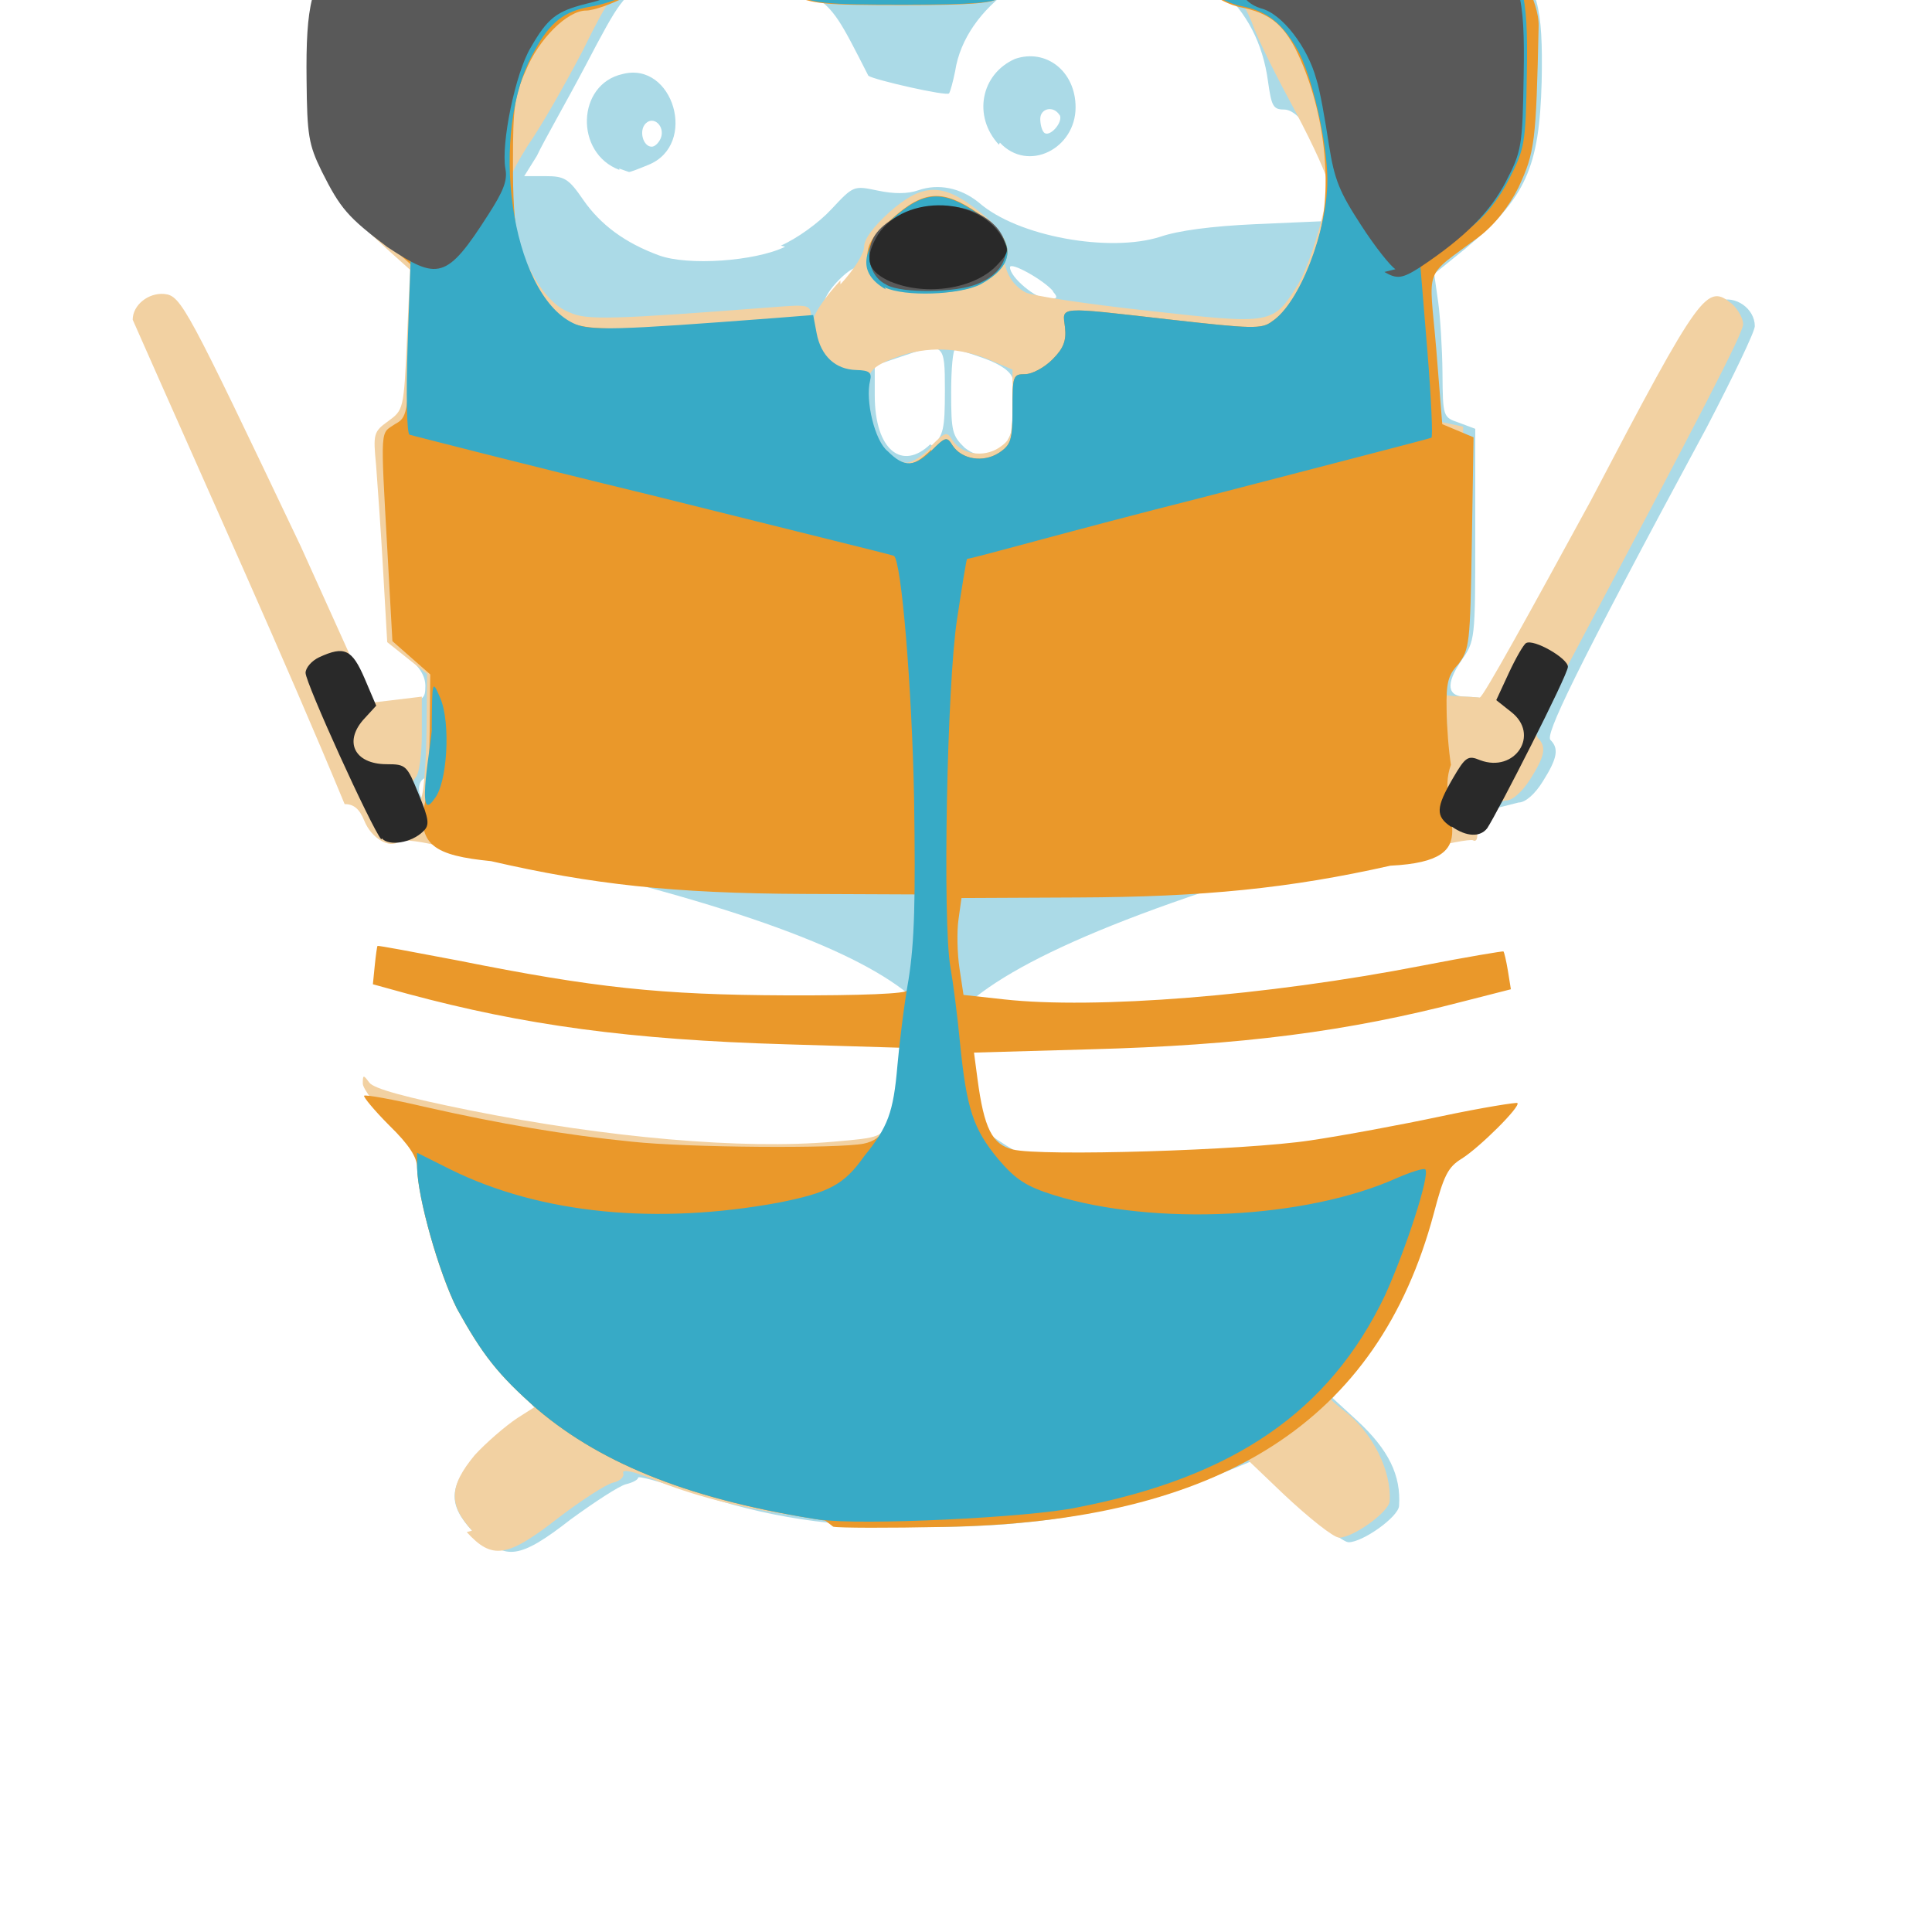 <svg width="16" height="16" version="1.1" viewBox="0 0 16 17" xmlns="http://www.w3.org/2000/svg">
 <g transform="matrix(1.2 0 0 1.2 -24 -153)">
  <g transform="matrix(.037 0 0 .037 8.8 122)" stroke-width="1.1">
   <path d="m385 452c-4.9-5.3-4.6-8.9 0.94-15 2.4-2.6 6-5.8 8-7l3.6-2.2-5.4-5.9c39-39 188-68-28-110-42-83-59-146 4.2-18 0.45 0.4 0.42-5.8 2.9-6 4.1-0.44 4.5-0.78 4.5-3.3 6e-3 -1.9-1.1-3.8-3.4-5.6-3.1-2.6-3.4-3.4-3.8-10-0.21-4-0.82-13-1.4-21l-1-13 6.3-5.3 0.43-28-6.6-5.5c-4.1-3.4-7.7-7.6-9.5-11-2.7-5.1-2.9-6.6-3.1-20-0.24-13-0.024-15 2-20 1.2-2.7 3.7-5.9 5.4-7.1 1.7-1.3 4.8-5.3 6.8-9 4.6-8.3 15-22 20-25 1.9-1.5 5.8-3.7 8.5-4.8 28-12 139-11 163 0.73 2.2 1.2 5.8 4 8 6.2 4.6 4.9 13 17 16 24 1.2 2.7 4.3 7 6.8 9.6 6 6 7.1 10 6.8 25-0.46 17-3.1 23-15 33l-6.3 5.1 0.78 5.5c0.43 3 0.82 9.5 0.86 14 0.078 8.9 0.085 8.9 3.3 10l3.2 1.2v21c0 21-0.025 21-2.8 25-3.1 4.6-2.8 7.1 1 7.1 1.4 0 3.3 0.25 4.1 0.56 1.6 0.59 4.6-4.7 29-52 11-21 14-26 17-27 3.2-1.2 7.1 1.5 7.1 5 0 1.1-4.3 10-9.5 20-27 50-32 61-31 62 1.7 1.7 1.4 3.6-1.5 8.2-1.6 2.6-3.5 4.2-4.8 4.2-233 58-44 74-32 112l-4.9 6 4.8 4.4c6.4 5.9 8.8 11 8.4 17-0.15 2.2-7.2 7.2-10 7.2-1.1 0-5.8-3.7-10-8.2l-8.4-8.2-3.4 1.4c-21 8.7-38 12-62 12-19 0.028-31-1.8-47-7.1-5.7-1.9-10-3.1-10-2.7s-1.1 1-2.4 1.3-6.2 3.5-11 7c-10 7.8-13 8.2-18 2.7zm-8.8-147c0-2-0.34-2.5-1.1-1.8-0.61 0.61-0.79 1.9-0.42 2.9 0.99 2.6 1.5 2.2 1.5-1.1zm100-68c2.2-2 2.5-3.3 2.5-11 0-9.5-0.14-9.6-8.9-6.6l-5 1.7v5.9c0 11 5.5 15 11 9.7zm15-1.3c1.6-2.3 2-7.9 0.94-12-0.39-1.4-2.3-2.8-5.6-4-2.7-0.98-5.4-1.8-5.8-1.8-0.44 3e-3 -0.8 3.8-0.8 8.5 0 7.8 0.22 8.6 2.7 11 3.1 2.4 6.3 2 8.6-1.3zm-32-30c1.5-1.8 2.5-3.6 2.2-3.9-0.71-0.71-4.7 2.8-6.1 5.4-1.7 3.1 0.75 2.2 3.8-1.5zm41 0.72c-1.9-2.3-8.6-6-8.6-4.8 0 2 5.2 6.3 7.5 6.3 1.9 0 2.1-0.28 1-1.5zm-54-9.1c3.2-1.4 7.5-4.5 10-7.2 4.4-4.7 4.4-4.7 9.2-3.7 3.2 0.68 5.9 0.67 8-0.054 4-1.4 8.4-0.5 12 2.4 7.7 6.8 26 10 36 6.8 3.5-1.2 10-2.1 19-2.5l14-0.61 0.33-5.1c0.43-6.6-4.9-17-8.8-17-2.2 0-2.5-0.68-3.2-5.6-2-15-13-25-30-25-15 0-30 10-32 23-0.42 2.1-0.95 4-1.2 4.4-0.37 0.63-15-2.7-16-3.5-5.6-11-6.6-13-11-16-2.9-1.8-7.4-3.8-10-4.4-6.4-1.6-17-0.56-23 2.3-4.5 2.1-5.3 3.2-12 16-3.9 7.4-8.3 15-9.7 18l-2.5 4h4.2c3.8 0 4.6 0.48 7.5 4.7 3.4 4.9 8.2 8.5 15 11 5.7 2.1 19 1.2 25-1.7zm-32-15c-8.9-3.3-8.5-17 0.64-19 10-2.6 15 14 5.1 18-2 0.82-3.7 1.5-3.9 1.4-0.17-0.046-1-0.35-1.9-0.67zm8.2-6.3c0.89-2.3-1.4-4.5-3-2.9-1.4 1.4-0.52 4.6 1.2 4.6 0.62 0 1.4-0.75 1.8-1.7zm67 1.3c-5.2-5.6-3.6-14 3.2-17 6.1-2.1 12 2.4 12 9.6 0 8.2-9.4 13-15 7zm12-5.9c-1.2-1.9-3.8-1.3-3.8 0.79 0 1.1 0.33 2.3 0.74 2.7 1.1 1.1 3.9-2.1 3.1-3.5zm-78-41c26-11 72-12 100-2.9 7.3 2.5 9.4 2.8 9.8 1.7 0.31-0.8 2.1-2.1 4.1-2.9 12-5.3 23-5.7 32-1.3 3.4 1.6 6.4 2.7 6.5 2.6 0.86-0.86-12-19-15-21-5-3.3-18-6.7-37-9.1-20-2.7-77-3.4-93-1.1-22 3-33 6.5-41 13-4.7 4-16 17-16 18 0.2 0.2 3.1-0.91 6.5-2.4 8.1-3.7 17-3.9 27-0.48 4 1.4 8.3 3.6 9.6 5 2.8 3 2.1 2.9 6.7 0.99z" fill="#abdae7"/>
   <path d="m385 452c-4.7-5.2-4.6-8.8 0.54-15 2.2-2.4 6-5.7 8.4-7.3l4.4-2.8-5.1-5.1c-2.8-2.8-7.1-8.8-9.5-13-4.1-7.9-8.6-23-8.6-29-5e-3 -1.9-1.8-4.5-5.9-8.6-3.2-3.2-5.9-6.8-5.9-7.8 0-1.8 0.11-1.8 1.3-0.19 0.92 1.2 7.1 2.9 20 5.5 27 5.4 54 7.8 72 6.2 9.3-0.8 9.6-0.9 11-4.3 23-102-22-54-88-54-4.4-1.2-8.4-1.7-9.1-1.2-1.9 1.5-5.5-0.63-6.9-4.1-0.98-2.4-2.1-3.3-3.9-3.3-12-29-27-62-42-96 0-2.9 3.1-5.4 6.3-5.1 3.3 0.38 4.3 2.3 27 50l14 31 10-1.2v7.4c0 4.1-0.53 7.9-1.2 8.6-0.71 0.71-0.84 2.2-0.35 3.7l0.83 2.5 0.77-2.7c0.42-1.5 0.82-7.5 0.88-13l0.11-11-7.9-6.3-0.8-14c-0.44-7.9-1.1-17-1.4-21-0.61-6.3-0.52-6.7 2.4-8.8 3-2.2 3.1-2.3 3.7-16l0.63-14-3.9-3.5c-8.5-7.7-10-9.6-13-15-2.5-5.3-2.8-7.3-3-20-0.19-13 0.02-14 2.2-19 1.3-2.6 3.9-5.8 5.7-6.9 1.8-1.2 4.1-3.8 5.1-5.8 5.4-11 19-27 26-31 16-8.4 65-12 112-9.5 40 2.5 54 6.1 63 16 5.4 6.4 14 21 16 26 0.66 2 1.9 3.7 2.6 3.7 4.1 0 11 14 9.6 19-0.42 1-0.7 5.8-0.61 11 0.26 14-3.1 21-17 32l-4.4 3.8 2.4 29 6 1.3v21c0 21-0.045 21-2.7 25-3.7 5.5-3.5 7.2 1.1 7.4 2.1 0.088 4.2 0.21 4.9 0.27 0.62 0.059 10-17 22-39 22-42 23-43 28-39 1.2 1.1 2.2 2.9 2.2 4 0 1.8-7.9 17-36 70-4.3 8.1-5.5 11-4.7 12 1.8 1.8 1.4 3.6-1.5 8.2-1.6 2.5-3.5 4.2-4.7 4.2-2 0-5.8 4.7-5.8 7.1 0 0.73-0.38 1.1-0.84 0.8-0.46-0.28-5.5 0.66-11 2.1-116-56-151 94 0.88 70-2.9 11-9.5 24-15 31-2.4 2.9-4.3 5.6-4.3 6.1 0 0.49 1.7 2.2 3.8 3.8 5.8 4.4 9.5 12 9.1 18-0.14 2.1-7.2 7.2-10 7.2-1.1 0-6-3.9-11-8.6l-9-8.6-4.1 2.1c-13 6.5-32 11-54 12-22 0.87-42-2-58-8.5-3.8-1.6-6.1-2-5.8-1.2 0.28 0.72-0.61 1.6-2 1.9-1.4 0.34-6.3 3.5-11 7.1-10 7.8-13 8.2-18 2.7zm167-25c1.3-1.7 1.3-1.7-0.4-0.4-1.8 1.4-2.3 2.3-1.5 2.3 0.22 0 1.1-0.84 1.9-1.9zm26-137c-0.27-1-0.49-0.19-0.49 1.9 0 2.1 0.22 2.9 0.49 1.9 0.27-1 0.27-2.7 0-3.7zm-102-53c2.8-2.8 3.1-2.9 4.2-1.1 1.8 2.8 6.1 3.5 9.2 1.5 2.4-1.6 2.7-2.5 2.7-8.6v-6.9l-4-1.7c-6.3-2.8-13-3-19-0.76-5.9 2.2-6.5 3.3-5.4 11 0.76 5.1 4.4 9.9 7.5 9.9 0.95 0 3.1-1.3 4.7-3zm-18-32c2.7-2.9 4.7-6.1 4.7-7.5 0-1.5 1.9-4 5-6.8 6.1-5.4 10-5.8 16-1.5 5.4 4 6.6 5.6 6.6 9.1 0 3.9 1.6 6.8 4.4 8.3 1.2 0.64 12 2.3 24 3.6 25 2.8 25 2.8 30-5.2 2.6-4.4 5.9-16 5.9-20 0-1.2-2.8-7.4-6.3-14-3.4-6.3-7.4-14-8.8-18-1.4-3.4-3.2-6.1-3.9-6.1-0.76-0.01-2.4-1-3.7-2.3-7.7-7.4-23-9-35-3.6-3.7 1.6-7.2 3.6-7.9 4.5-0.94 1.1-5.3 1.5-19 1.5-16 0-18-0.25-22-2.1-8.7-4.5-22-4.7-31-0.35-3.4 1.6-5 3.8-10 14-3.4 6.5-8.2 15-11 19-3.7 6-4.2 7.5-3.7 11 1.4 10 6.4 20 12 22 3.3 1.6 8.6 1.4 40-1 7.5-0.59 7.7-0.53 7.9 1.8 0.14 2.3 0.17 2.3 0.59 0.19 0.24-1.2 2.6-4.5 5.2-7.3zm-25-77c15-4.3 26-5.6 45-5.6 21 5e-3 31 1.5 45 6.2l7.5 2.5 2.5-2.5c1.4-1.4 3.9-2.8 5.6-3.2 1.7-0.34 4.8-1.1 6.9-1.6 5.3-1.4 15-1.3 19 0.23 2 0.68 5.4 2.4 7.7 3.8l4 2.5-2.6-5.1c-5-9.8-11-17-17-20-13-6-38-9.2-78-9.9-33-0.61-48 0.32-67 4.1-15 3-22 6.8-30 15-7.1 8.2-12 15-11 15 0.58-0.27 3.4-1.6 6.3-3 7.3-3.4 17-4.1 25-1.7 8.7 2.7 13 4.9 14 7 0.56 1.8 0.87 1.8 4.6 0.24 2.2-0.92 7.1-2.6 11-3.7z" fill="#f2d1a2"/>
   <path d="m455 450c-26-3.9-44-11-57-22-8-7-11-11-16-20-3.6-7.1-7.8-22-7.9-28-5e-3 -2-1.6-4.5-5.5-8.3-3-3-5.2-5.7-5-5.9 0.25-0.25 5.7 0.72 12 2.2 15 3.4 28 5.6 41 6.9 11 1.2 41 1.4 46 0.4 4.1-0.81 5.8-4.2 6.9-13l0.74-6-23-0.69c-31-0.91-52-3.8-75-10l-6.9-1.9 0.37-3.7c0.2-2 0.45-3.8 0.55-3.9 0.1-0.11 7.1 1.2 16 2.9 27 5.4 40 6.8 65 6.9 15 0.051 24-0.33 24-1 0.6-0.6 1.4-5.2 1.8-10l0.69-9-23-0.1c-26-0.11-42-1.9-62-6.5-11-1.1-15-3.1-13-12 0.41-1.5 0.79-7.6 0.85-14l0.11-11-7.5-6.6-1-18c-1.4-25-1.4-23 1.5-25 2.4-1.3 2.5-2 3.2-16l0.66-15-4-3.6c-2.2-2-5.4-4.8-7-6.4s-4.3-5.5-5.9-8.7c-2.5-5.3-2.8-7.2-2.9-19-0.16-15 1-20 7-25 2.2-1.9 5.5-6.3 7.5-9.8 6.5-12 18-25 25-28 16-8.3 65-12 112-9.5 40 2.5 54 6.1 63 16 5.2 6.2 14 21 16 26 0.62 1.9 2.5 4.2 4.2 5.1 3.4 1.9 8 10 7.9 15-0.5 23-0.74 25-4 32-2 4-4.9 7.6-8 9.9-11 8.2-9.7 5.4-8.3 22l1.2 15 6.2 2.6-0.34 21c-0.33 20-0.45 21-2.7 24-2 2.1-2.4 3.7-2.3 8.9 0.034 3.5 0.42 8.3 0.86 11-3.5 9.4 8.2 19-12 20-20 4.5-37 6.2-62 6.3l-23 0.11-0.6 4.3c-0.33 2.3-0.24 6.7 0.2 9.6l0.8 5.3 8 0.88c18 2 52-0.66 83-6.7 8.7-1.7 16-2.9 16-2.8 0.17 0.16 0.57 1.9 0.9 3.9l0.58 3.6-9.4 2.4c-23 6-44 8.7-74 9.5l-23 0.65 0.69 5.2c1.3 9.8 2.9 13 7 14 5.5 1.4 46 0.18 59-1.8 6.5-0.96 18-3.1 26-4.8s15-2.8 15-2.6c0.71 0.65-7.5 8.8-11 11-2.8 1.7-3.6 3.4-5.6 11-11 41-42 61-97 62-11 0.24-21 0.21-22-0.049zm21-212c2.8-2.8 3.1-2.9 4.2-1.1 1.8 2.8 6.1 3.5 9.2 1.5 2.4-1.6 2.7-2.5 2.7-8.7 0-6.6 0.13-6.9 2.5-6.9 1.4 0 3.8-1.3 5.4-2.9 2.2-2.2 2.8-3.7 2.5-6.4-0.49-4.2-1.9-4.1 21-1.5 16 1.8 18 1.9 20 0.37 3.6-2.3 7.3-9.2 9.4-17 2.8-11 0.77-26-4.7-37-2.6-5-5.3-7.2-11-8.3-2-0.42-4.6-1.7-5.9-2.9-7.5-7.2-23-8.8-34-3.5-3.7 1.6-7.2 3.6-7.9 4.5-0.94 1.1-5.3 1.5-19 1.5-16 0-18-0.25-22-2.1-9.3-4.8-23-4.6-33 0.47-2.9 1.5-6.4 2.7-7.8 2.7-3.7 0-9.4 5.6-12 12-2.2 4.9-2.5 7.3-2.5 18-0.037 14 1 19 5.5 26 5.3 8.2 5.6 8.2 46 5.1l7.6-0.6 0.68 3.6c0.85 4.5 3.7 7.2 7.9 7.3 2.5 0.072 3.1 0.48 2.7 2.1-1 3.9 0.93 12 3.5 14 3.3 3.3 5.3 3.2 9-0.46zm-9.8-33c-2.3-1.2-2.9-2.4-2.9-5.1 0-2.9 0.93-4.4 5-8 6.3-5.6 10-5.8 17-0.99 7.6 5.3 7.7 10 0.45 14-4.5 2.3-15 2.4-19 0.19zm-38-75c28-9.8 69-10 96-0.95 6.3 2.1 7.9 2.4 8.8 1.2 4.1-5.5 24-9 33-5.9 2 0.68 5.4 2.4 7.7 3.8l4 2.5-2.6-5.1c-5-9.8-11-17-17-20-13-6-38-9.2-78-9.9-33-0.61-48 0.32-67 4.1-15 3-22 6.8-30 15-7.1 8.2-12 15-11 15 0.58-0.27 3.5-1.6 6.4-3 7.8-3.7 17-4.1 26-1.2 8.4 2.8 12 4.8 12 7.1 0 1.2 0.55 1.5 1.9 0.91 1-0.43 5.1-1.9 9-3.3z" fill="#ea982a"/>
   <path d="m455 450c-26-3.9-44-11-57-22-8-7-11-11-16-20-3.6-7.2-7.8-22-7.9-28l-7e-3 -2.9 6.6 3.3c18 8.9 41 11 65 6.6 10-2 13-3.5 17-9.2 4.7-5.8 5.8-8.6 6.6-18 0.35-4 1.3-12 2.2-17 1.2-7.5 1.4-16 1.1-36-0.43-22-2.5-47-4-48-0.22-0.16-22-5.5-48-12-26-6.3-48-12-48-12-0.54-0.33-0.7-8-0.36-18l0.6-17-5-3.7c-6.7-5-8.3-7-12-14-2.6-5.3-2.9-7.2-3-18-0.18-15 0.97-20 6.6-25 2.4-2.4 6-7.2 7.9-11 6.6-12 18-25 25-28 16-8.3 65-12 112-9.5 31 12 53 6.9 62 16 5.5 6.5 12 16 15 23 1.5 3.3 4.1 7.1 5.8 8.5 6.1 5.1 7.2 9.1 6.9 25-0.23 14-0.4 15-3.5 21-2 4-4.9 7.6-8 9.9-2.6 2-5.9 4.5-7.2 5.5l-2.4 1.9 1.4 17c0.75 9.2 1.1 17 0.77 17-0.32 0.19-21 5.5-46 12-25 6.3-45 12-46 12-0.15 0.095-1 5.4-2 12-2 13-2.9 60-1.3 69 0.52 2.9 1.4 9.7 1.9 15 1.3 13 2.6 17 7.6 23 3.5 4.1 5.6 5.4 11 7.1 20 6.2 50 4.7 68-3.4 2.8-1.2 5.3-2 5.6-1.7 1 1-3.9 16-8 25-11 23-30 36-61 42-9.4 2-43 3.6-51 2.4zm21-212c2.8-2.8 3.1-2.9 4.2-1.1 1.8 2.8 6.1 3.5 9.2 1.5 2.4-1.6 2.7-2.5 2.7-8.7 0-6.6 0.13-6.9 2.5-6.9 1.4 0 3.8-1.3 5.4-2.9 2.2-2.2 2.8-3.7 2.5-6.4-0.49-4.2-1.9-4.1 21-1.5 16 1.8 18 1.9 20 0.37 5.5-3.6 11-18 11-28 0-7.6-3.1-21-6-26-3.1-5.3-6-7.5-11-8.5-2-0.38-4.7-1.6-5.9-2.8-7.5-7.2-23-8.8-34-3.5-3.7 1.6-7.2 3.6-7.9 4.5-0.94 1.1-5.3 1.5-19 1.5-16 0-18-0.25-22-2.1-8.8-4.6-22-4.7-32-0.19-2.5 1.2-6.2 2.4-8.3 2.7-5.1 0.88-8 3.1-11 8.7-9.3 16-4.8 48 7.6 54 3.2 1.6 8.5 1.4 40-1l7.6-0.6 0.68 3.6c0.85 4.5 3.7 7.2 7.9 7.3 2.5 0.072 3.1 0.48 2.7 2.1-1 3.9 0.93 12 3.5 14 3.3 3.3 5.3 3.2 9-0.46zm-9-32c-5.6-3.2-5.1-7.8 1.3-14 6.3-5.6 10-5.8 17-0.99 7.6 5.3 7.7 10 0.45 14-4.2 2.1-15 2.5-19 0.59zm-39-75c28-9.8 69-10 96-0.97 7.6 2.6 7.7 2.6 9.8 0.53 3.1-2.9 15-6.4 22-6.4 6.7-0.016 11 1.3 17 5l4 2.5-2.6-5.1c-5-9.8-11-17-17-20-13-6-38-9.2-78-9.9-33-0.61-48 0.32-67 4.1-15 3-22 6.8-30 15-7.1 8.2-12 15-11 15 0.58-0.27 3.5-1.6 6.4-3 7.8-3.7 17-4.1 26-1.2 8.4 2.8 12 4.8 12 7.1 0 1.2 0.55 1.5 1.9 0.91 1-0.43 5.1-1.9 9-3.3zm-51 162c0.086-9.7 0.096-9.7 1.7-6 2.1 4.9 1.4 17-1.2 20-3.9 5.8-0.38-12-0.48-14z" fill="#37aac6"/>
   <path d="m467 205c-2.7-1.3-4-4.9-2.9-8.2 1.9-6 14-9.4 21-5.9 7.5 3.6 7.6 11 0.098 14-4.3 1.8-15 1.9-18 0.23zm101-3c-0.97-0.57-4.1-4.5-6.8-8.7-4.3-6.6-5.3-9-6.4-16-0.71-4.7-1.8-11-2.5-13-1.7-6.3-6.8-13-11-14-3.7-1.2-5.3-4-8.1-14-1.4-5 1.5-8 11-11 12-3.7 21-2.9 30 2.8l4 2.5-2.6-5.1c-5-9.8-11-17-17-20-13-6-38-9.2-78-9.9-33-0.61-48 0.32-67 4.1-15 3-22 6.8-30 15-7.1 8.2-12 15-11 15 0.58-0.27 3.5-1.6 6.4-3 7.8-3.7 17-4.1 26-1.1 13 4.4 14 6.1 10 16-2.4 6.4-2.7 6.7-7.4 7.8-5.9 1.5-7.6 2.8-11 8.7-3 5-5.9 19-5 24 0.45 2.3-0.37 4.4-3.4 9.1-8.3 13-10 13-20 6.4-7.8-5.9-9.3-7.6-13-15-2.6-5.3-2.9-7.2-3-18-0.18-15 0.97-20 6.6-25 2.4-2.4 6-7.2 7.9-11 6.6-12 18-25 25-28 16-8.3 65-12 112-9.5 39 2.5 54 6.2 62 16 5.5 6.5 12 16 15 23 1.5 3.3 4.1 7.1 5.8 8.5 6.1 5.1 7.2 9.1 6.9 25-0.23 14-0.4 15-3.5 21-3.1 6-8 11-17 17-3.6 2.3-4.6 2.4-7.1 0.95z" fill="#595959"/>
   <path d="m367 315c-2-2.4-15-31-15-33 0-1 1.2-2.4 2.7-3.1 5-2.3 6.5-1.6 9 4.2l2.3 5.4-2.2 2.4c-4.4 4.6-2.2 9.2 4.3 9.2 3.8 0 4 0.24 6.3 5.9 2.1 5.1 2.2 6.2 0.92 7.4-2.3 2.3-6.8 3-8.2 1.4zm212-2.5c-3.1-2.1-3-3.8 0.37-9.6 2.5-4.3 3-4.6 5.4-3.6 6.9 2.6 12-5.1 6.1-9.6l-2.9-2.3 2.5-5.4c1.4-3 2.9-5.6 3.4-5.9 1.5-0.9 8.3 3 8.3 4.7 0 1.6-14 29-16 32-1.4 1.8-4.1 1.7-7-0.33zm-111-108c-4.5-2-5.3-4.3-3-8.6 4.6-8.6 20-8.8 25-0.31 1.5 2.7 1.4 3.1-0.97 5.6-4.4 4.7-14 6.2-21 3.3zm-102-68c-2.1-3.4 15-27 24-34 12-8.6 39-12 88-12 48 0.059 77 4.3 86 13 7.4 6.5 22 30 20 33-1.2 2-2.7 0.52-6.2-6.6-4.4-8.7-11-19-15-22-9.2-8.4-42-13-91-13-41-0.11-62 2.5-76 9.6-6.8 3.2-19 16-25 26-4.4 7.5-4.4 7.5-5.4 5.9z" fill="#292929"/>
  </g>
 </g>
</svg>
